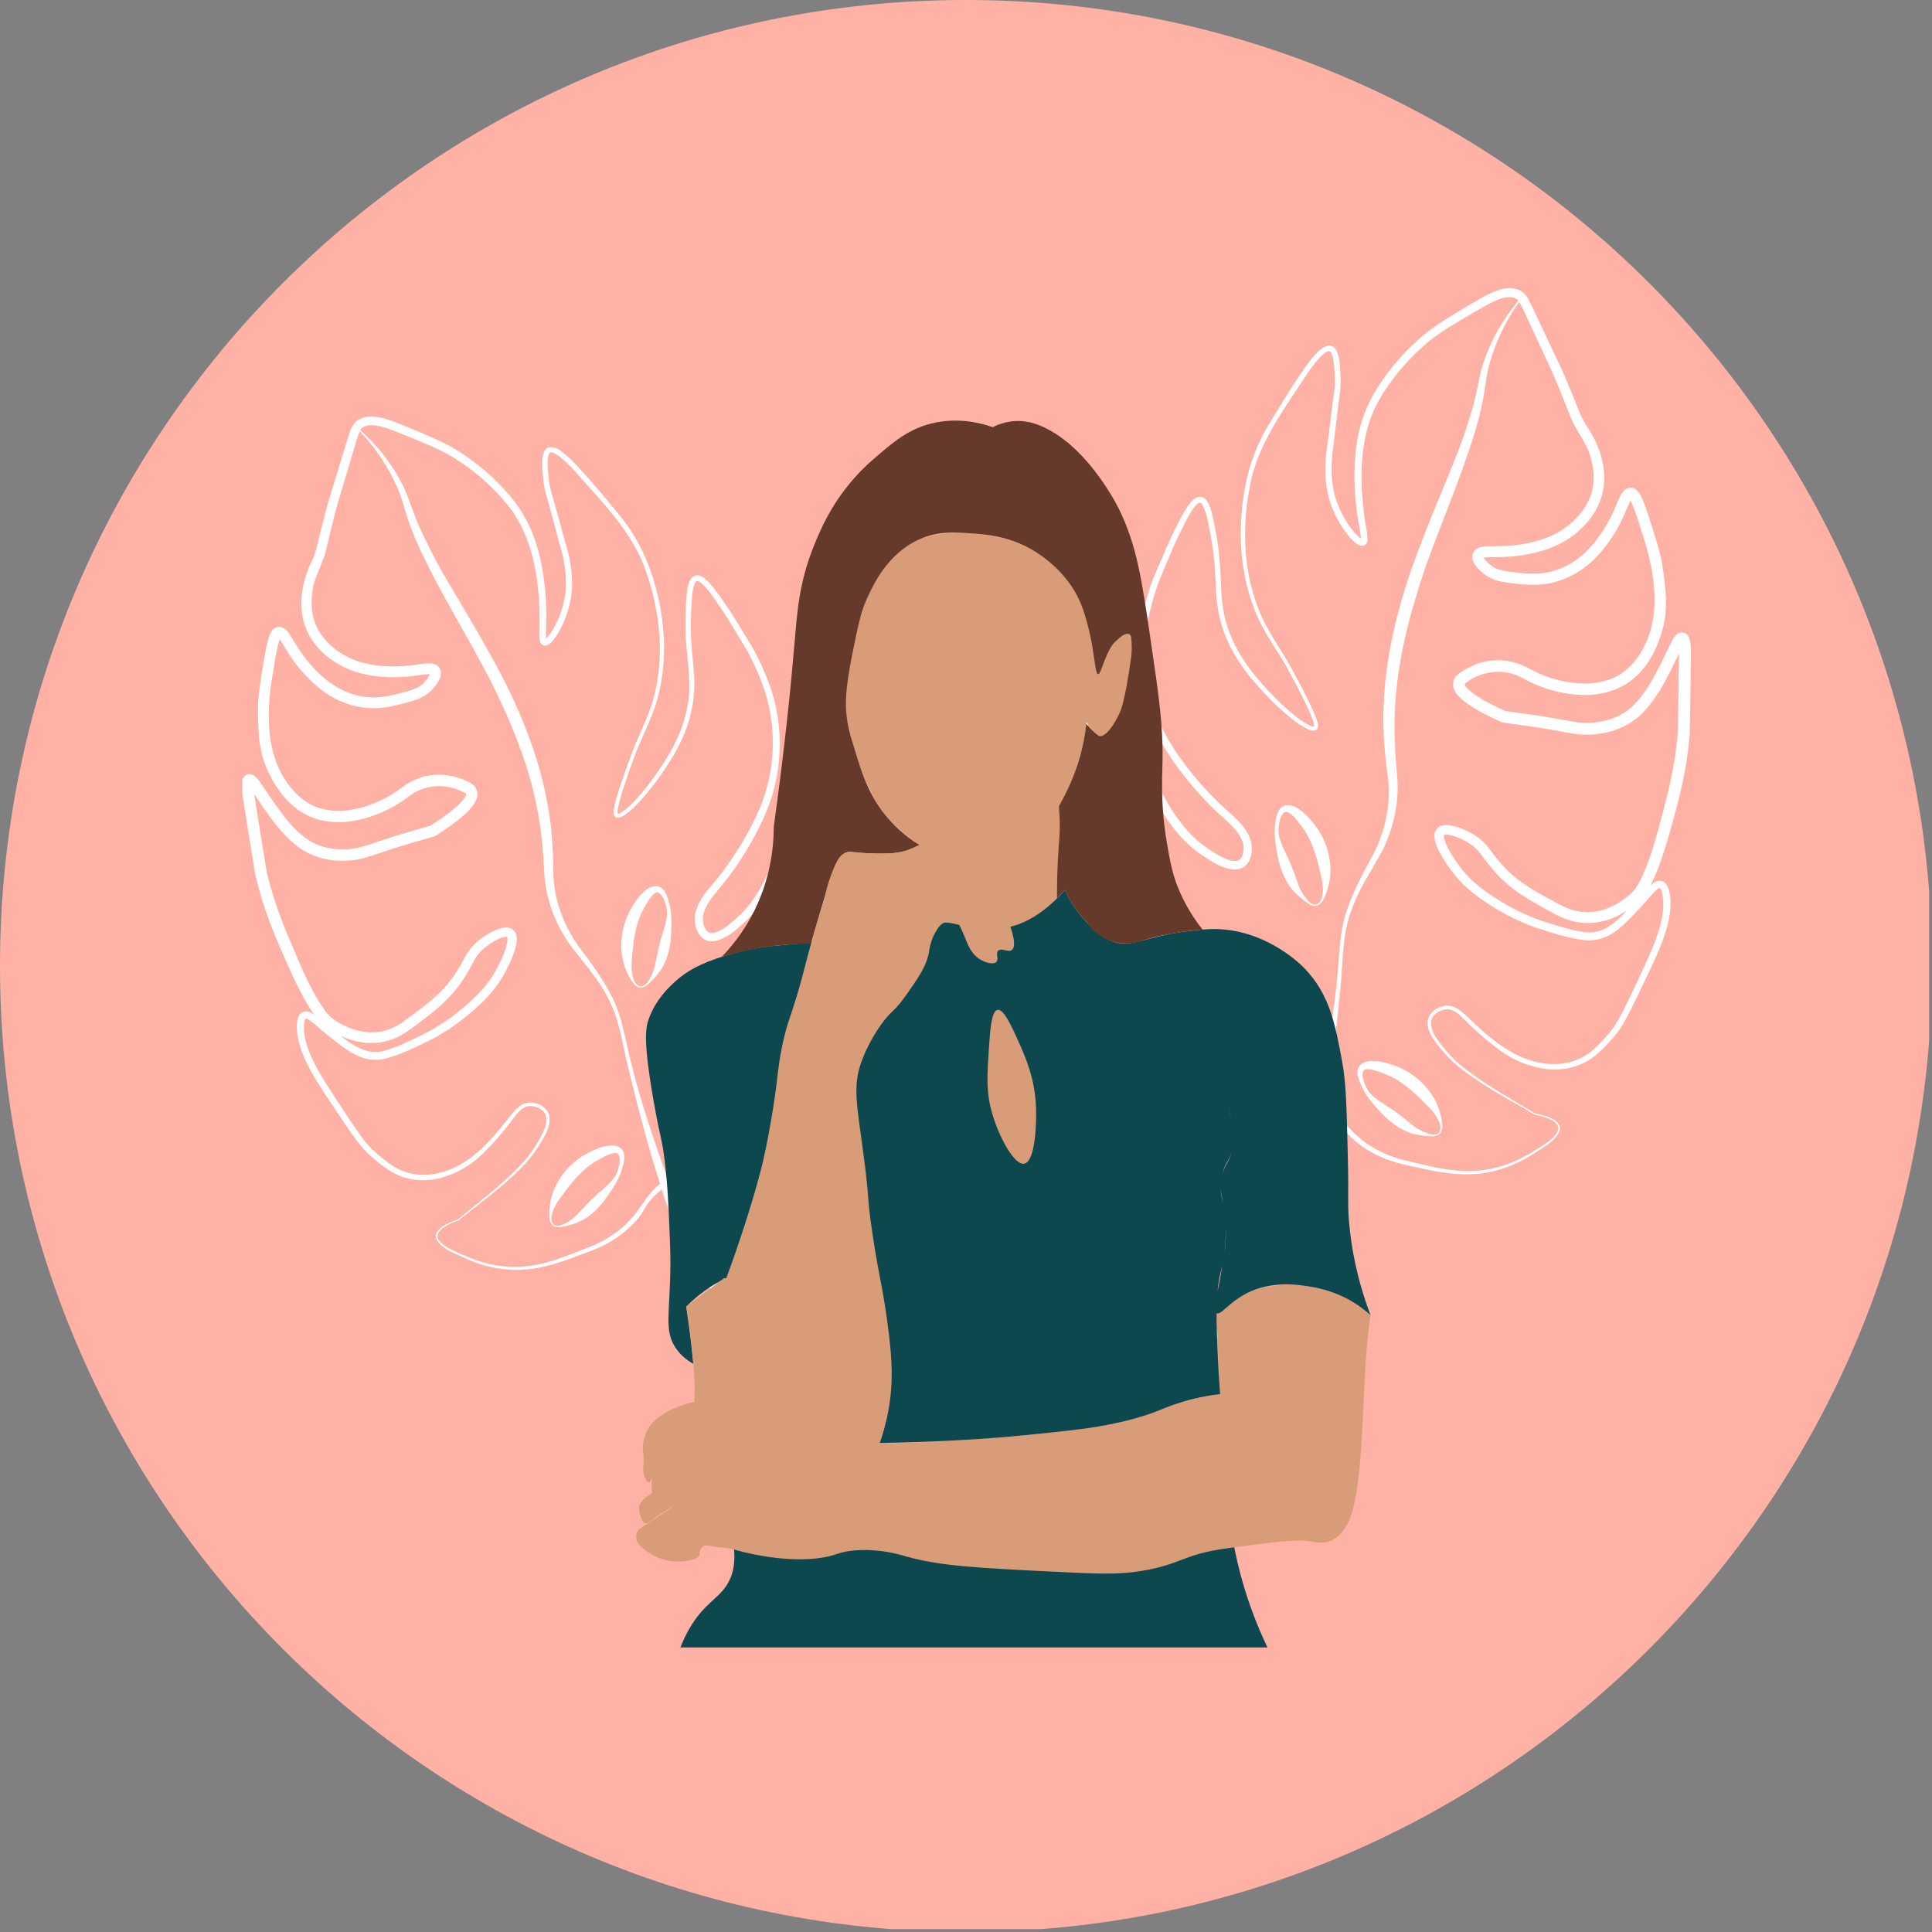 <svg xmlns="http://www.w3.org/2000/svg" xmlns:xlink="http://www.w3.org/1999/xlink" width="450" zoomAndPan="magnify" viewBox="0 0 337.5 337.5" height="450" preserveAspectRatio="xMidYMid meet" version="1.0"><rect x="0" y="0" width="337.5" height="337.5" fill="#808080" stroke="none"/><defs><clipPath id="23109ce019"><path d="M 0 0 L 337 0 L 337 337 L 0 337 Z M 0 0 " clip-rule="nonzero"/></clipPath><clipPath id="2ab892be87"><path d="M 42.332 72 L 153 72 L 153 249 L 42.332 249 Z M 42.332 72 " clip-rule="nonzero"/></clipPath><clipPath id="662dc673f6"><path d="M 188 50 L 295.457 50 L 295.457 241 L 188 241 Z M 188 50 " clip-rule="nonzero"/></clipPath><clipPath id="c4425a30b1"><path d="M 118 259 L 222 259 L 222 287.855 L 118 287.855 Z M 118 259 " clip-rule="nonzero"/></clipPath></defs><g clip-path="url(#23109ce019)"><path fill="#ffb1a5" d="M 168.75 0 C 75.551 0 0 75.551 0 168.75 C 0 261.949 75.551 337.5 168.75 337.5 C 261.949 337.5 337.5 261.949 337.5 168.75 C 337.5 75.551 261.949 0 168.75 0 " fill-opacity="1" fill-rule="nonzero"/></g><g clip-path="url(#2ab892be87)"><path fill="#ffffff" d="M 42.379 138.996 L 43.672 147.133 L 44.32 151.188 L 44.48 152.203 L 44.586 152.785 L 44.711 153.289 L 45.234 155.301 C 45.977 157.984 46.898 160.617 47.938 163.176 C 48.988 165.738 50.086 168.23 51.25 170.746 C 52.336 172.984 53.422 175.223 54.953 177.328 C 54.801 177.219 54.668 177.105 54.488 177.004 C 54.152 176.832 53.672 176.551 53.008 176.758 C 52.352 176.988 52.113 177.578 52.012 177.957 C 51.898 178.371 51.871 178.75 51.855 179.117 C 51.855 179.852 51.895 180.582 52.039 181.289 C 52.297 182.711 52.801 184.047 53.398 185.312 C 54.598 187.844 56.133 190.152 57.648 192.43 C 59.18 194.707 60.664 196.996 62.309 199.23 C 63.133 200.34 64.102 201.43 65.184 202.309 C 66.23 203.191 67.32 204.09 68.566 204.789 C 71.059 206.234 74.133 206.516 76.867 205.809 C 79.598 205.082 82.117 203.664 84.141 201.723 C 86.125 199.805 87.957 197.707 89.57 195.496 C 90.387 194.438 91.242 193.277 92.5 193.23 C 93.711 193.16 95.129 193.852 95.391 195.047 C 95.633 196.262 95.02 197.582 94.395 198.742 C 93.719 199.914 92.996 201.086 92.164 202.141 C 88.66 206.297 84.156 209.539 79.98 213.023 C 79.121 213.301 78.215 213.664 77.418 214.18 C 77.023 214.441 76.633 214.754 76.367 215.18 C 76.078 215.602 76.055 216.211 76.312 216.648 C 77.457 218.32 79.383 218.914 81.051 219.703 C 84.438 221.297 88.293 222.145 92.074 221.738 C 95.883 221.41 99.426 219.941 102.914 218.629 C 106.465 217.379 109.805 215.133 112.086 212.047 C 112.977 210.242 114.188 208.863 115.609 207.793 C 115.824 208.445 116.016 209.098 116.238 209.746 C 119.023 217.52 123.359 224.688 128.422 231.137 C 133.52 237.547 139.156 243.57 145.469 248.766 L 145.609 248.613 C 139.812 242.871 134.527 236.688 129.676 230.176 C 124.816 223.699 120.773 216.656 117.836 209.137 C 117.543 208.414 117.289 207.672 117.012 206.938 C 121.141 204.57 126.547 204.145 131.336 203.68 C 135.172 203.617 138.988 202.113 142.02 199.793 C 145.086 197.484 147.613 194.52 149.473 191.164 C 151.457 187.816 151.992 183.797 152.07 180.066 C 152.148 176.293 152.195 172.574 152.059 168.789 C 151.953 166.895 151.855 165.012 151.359 163.07 C 151.23 162.586 151.062 162.094 150.758 161.582 C 150.547 161.332 150.418 161.027 149.957 160.852 C 149.57 160.613 149.027 160.703 148.707 160.852 C 147.879 161.34 147.453 161.914 147.086 162.5 C 148.359 158.746 149.027 154.789 149.188 150.891 C 149.371 147.078 149.223 143.297 148.543 139.48 C 148.352 138.496 148.031 137.594 147.902 136.77 C 147.734 135.938 147.777 135.039 147.578 133.965 C 147.395 132.949 146.918 131.906 146.375 131.09 C 146.082 130.652 145.695 130.121 144.977 129.816 C 144.254 129.527 143.465 129.68 142.938 129.945 C 141.863 130.484 141.195 131.254 140.555 132.023 C 139.941 132.789 139.363 133.672 139 134.648 C 138.305 136.594 138.105 138.41 137.664 140.227 C 136.766 143.812 136.09 147.539 134.797 150.957 C 133.473 154.34 131.672 157.645 129.016 160.066 C 127.684 161.289 126.227 162.594 124.742 162.957 C 124.016 163.109 123.555 162.883 123.188 162.211 C 122.836 161.539 122.715 160.699 122.832 159.934 C 123.109 158.34 124.277 156.871 125.445 155.457 C 126.664 154.051 127.824 152.477 128.871 150.926 C 130.969 147.77 132.84 144.48 134.227 140.906 C 136.93 133.754 136.891 125.59 134.008 118.523 C 133.309 116.754 132.504 115.035 131.609 113.383 L 128.664 108.539 C 127.691 106.914 126.617 105.395 125.527 103.844 C 124.969 103.078 124.395 102.316 123.711 101.605 C 123.348 101.262 122.992 100.902 122.434 100.648 C 122.18 100.516 121.781 100.461 121.41 100.562 C 121.031 100.68 120.77 100.965 120.621 101.211 C 120.055 102.242 120.043 103.195 119.93 104.152 C 119.855 105.102 119.809 106.035 119.777 106.98 C 119.711 108.863 119.742 110.758 119.879 112.645 C 120.199 116.41 120.836 120.086 120.02 123.711 C 119.34 127.336 117.652 130.699 115.602 133.785 C 114.57 135.336 113.5 136.859 112.309 138.281 C 111.117 139.664 109.852 141.148 108.371 142.039 C 108.195 142.125 107.988 142.191 107.938 142.164 C 107.898 142.191 107.895 142.172 107.871 141.941 C 107.871 141.543 107.965 141.082 108.062 140.641 C 108.27 139.746 108.539 138.848 108.816 137.961 C 109.383 136.184 109.988 134.414 110.637 132.668 C 111.859 129.145 113.777 125.895 114.812 122.215 C 116.852 114.887 116.137 107.02 113.707 99.891 C 112.469 96.324 110.633 92.918 108.227 90 C 105.836 87.082 103.449 84.227 100.891 81.445 C 100.246 80.754 99.57 80.086 98.84 79.457 C 98.066 78.895 97.418 78.078 96.012 78.117 C 95.188 78.277 94.941 79.062 94.84 79.523 C 94.727 80.043 94.711 80.535 94.711 81.023 C 94.719 81.996 94.82 82.934 94.918 83.875 C 95.094 85.809 95.801 87.625 96.238 89.41 L 97.688 94.797 C 98.77 98.363 99.344 102.113 98.371 105.613 C 97.918 107.367 97.195 109.082 96.211 110.566 C 95.961 110.918 95.688 111.273 95.406 111.52 C 95.398 111.523 95.391 111.531 95.383 111.535 C 95.312 110.746 95.398 109.77 95.418 108.855 C 95.516 105.062 95.195 101.27 94.367 97.551 C 93.57 93.832 91.961 90.199 89.562 87.195 C 87.141 84.211 84.32 81.648 81.145 79.5 C 78 77.312 74.371 75.941 70.953 74.508 C 69.203 73.812 67.48 73 65.395 72.77 C 64.371 72.68 63.105 72.844 62.184 73.652 C 61.168 74.645 61.105 75.645 60.766 76.52 L 57.473 87.262 C 56.922 89.117 56.492 90.898 56.023 92.734 L 55.355 95.461 C 55.152 96.344 54.848 97.125 54.488 98 C 52.852 101.297 51.898 105.676 53.355 109.523 C 54.051 111.438 55.316 113.137 56.855 114.418 C 58.348 115.68 60.137 116.727 62.023 117.328 C 65.805 118.539 69.836 118.492 73.555 117.895 C 74 117.836 74.465 117.781 74.84 117.777 C 74.977 117.766 75.023 117.781 75.094 117.793 C 75.059 117.906 75.004 118.039 74.914 118.164 C 74.723 118.484 74.453 118.82 74.168 119.137 C 73.18 120.332 71.445 120.672 69.617 121.168 C 67.848 121.633 66.105 121.941 64.375 121.801 C 62.652 121.676 60.941 121.156 59.395 120.34 C 56.328 118.68 53.758 115.902 51.863 112.871 C 51.355 112.086 50.98 111.309 50.293 110.402 C 50.109 110.184 49.883 109.914 49.449 109.68 C 49 109.434 48.211 109.43 47.723 109.918 C 47.066 110.676 47.078 111.094 46.879 111.609 C 46.344 113.531 46.09 115.387 45.781 117.242 C 45.488 119.09 45.18 120.969 45.082 122.914 C 45.02 124.891 45.082 126.707 45.234 128.664 C 45.41 130.594 45.84 132.574 46.656 134.387 C 47.473 136.168 48.445 137.875 49.777 139.391 C 51.094 140.895 52.781 142.148 54.707 142.867 C 56.633 143.574 58.703 143.746 60.68 143.551 C 64.598 143.113 68.379 141.441 71.391 139.145 C 74.176 136.961 77.926 136.793 80.988 138.398 C 81.348 138.582 81.484 138.742 81.418 138.719 C 81.453 138.707 81.402 138.992 81.199 139.297 C 80.82 139.906 80.176 140.543 79.512 141.121 C 78.191 142.254 76.703 143.277 75.188 144.238 C 72.598 145.012 69.988 145.695 67.43 146.555 C 64.766 147.395 62.34 148.492 59.801 148.359 C 57.211 148.391 54.789 147.613 52.828 145.965 C 50.844 144.359 49.242 142.184 47.695 139.965 L 45.359 136.535 C 45.121 136.23 44.945 135.941 44.473 135.555 C 44.328 135.457 44.191 135.328 43.812 135.246 C 43.453 135.137 42.844 135.371 42.637 135.668 C 42.23 136.238 42.309 136.457 42.25 136.715 C 42.188 137.625 42.301 138.281 42.379 138.996 Z M 65.258 74.285 C 66.918 74.441 68.668 75.195 70.379 75.875 C 73.871 77.309 77.316 78.582 80.363 80.664 C 83.41 82.676 86.211 85.195 88.516 88.008 C 93.207 93.715 94.297 101.508 94.254 108.816 C 94.254 109.762 94.148 110.641 94.254 111.715 C 94.328 111.93 94.254 112.461 95.008 112.758 C 95.723 112.828 95.855 112.52 96.129 112.371 C 96.555 111.992 96.84 111.59 97.133 111.184 C 98.207 109.539 98.941 107.746 99.422 105.879 C 100.449 102.094 99.797 98.105 98.695 94.574 L 97.199 89.125 C 96.73 87.281 96.055 85.574 95.883 83.758 C 95.777 82.836 95.676 81.91 95.664 81.012 C 95.625 80.188 95.805 79.027 96.184 79.035 C 96.703 78.973 97.586 79.605 98.234 80.16 C 98.926 80.746 99.586 81.398 100.223 82.07 C 105.082 87.664 110.664 93 112.957 100.156 C 115.371 107.121 116.113 114.867 114.152 122.027 C 113.184 125.586 111.27 128.883 110.055 132.445 C 109.398 134.207 108.77 135.969 108.191 137.758 C 107.906 138.656 107.629 139.555 107.41 140.484 C 107.305 140.949 107.199 141.414 107.191 141.949 C 107.164 142.152 107.277 142.75 107.77 142.824 C 108.18 142.902 108.43 142.754 108.68 142.652 C 110.418 141.609 111.609 140.156 112.863 138.742 C 114.09 137.301 115.188 135.758 116.238 134.203 C 118.344 131.086 120.113 127.629 120.848 123.867 C 121.223 122 121.367 120.082 121.27 118.176 C 121.164 116.277 120.91 114.43 120.793 112.574 C 120.668 110.723 120.656 108.867 120.73 107.012 C 120.859 105.219 120.789 103.125 121.453 101.742 C 121.66 101.453 121.734 101.453 122.051 101.566 C 122.352 101.703 122.688 102 122.992 102.309 C 123.602 102.945 124.16 103.688 124.695 104.438 C 125.75 105.953 126.824 107.508 127.766 109.102 L 130.633 113.871 C 131.512 115.516 132.289 117.203 132.949 118.918 C 135.695 125.766 135.66 133.586 133.031 140.438 C 131.688 143.84 129.82 147.094 127.754 150.152 C 126.699 151.703 125.629 153.141 124.383 154.555 C 123.203 156.004 121.855 157.543 121.438 159.691 C 121.273 160.773 121.414 161.875 121.922 162.871 C 122.184 163.371 122.594 163.879 123.195 164.18 C 123.801 164.477 124.473 164.484 125.023 164.371 C 127.215 163.805 128.602 162.387 130.023 161.145 C 132.938 158.5 134.836 155.047 136.25 151.5 C 137.629 147.91 138.305 144.234 139.25 140.562 C 139.695 138.75 139.953 136.82 140.539 135.234 C 141.129 133.77 142.414 132.137 143.656 131.465 C 144.281 131.223 144.434 131.293 144.945 132.012 C 145.422 132.758 145.73 133.457 145.887 134.285 C 146.043 135.055 146.004 136.047 146.188 137.055 C 146.359 138.086 146.672 138.953 146.824 139.816 C 147.438 143.375 147.574 147.125 147.367 150.785 C 146.988 158.094 145 165.504 140.426 171.16 C 139.289 172.535 137.875 173.785 136.625 175.277 C 135.359 176.754 134.32 178.398 133.379 180.055 C 132.453 181.719 131.598 183.426 130.922 185.246 C 130.598 186.168 130.285 187.094 130.156 188.133 C 130.098 188.656 130.082 189.207 130.176 189.793 C 130.305 190.383 130.625 191.062 131.227 191.48 C 132.469 192.211 133.574 192 134.625 191.773 C 135.738 191.48 136.668 190.668 137.258 189.852 C 138.453 188.184 139.172 186.48 140.059 184.828 L 142.652 179.867 L 143.332 178.609 C 143.598 178.039 143.68 177.66 143.852 177.184 C 144.145 176.266 144.395 175.332 144.586 174.387 C 144.977 172.492 145.117 170.645 145.641 168.941 C 146.141 167.242 146.977 165.555 147.836 163.965 C 148.254 163.219 148.836 162.367 149.297 162.121 C 149.434 162.078 149.332 162.074 149.586 162.328 C 149.758 162.621 149.914 163.016 150.027 163.434 C 150.473 165.125 150.602 167.004 150.711 168.844 C 150.867 172.539 150.844 176.312 150.785 180.023 C 150.719 183.738 150.254 187.398 148.406 190.574 C 146.656 193.781 144.238 196.656 141.336 198.863 C 138.426 201.094 134.969 202.5 131.277 202.59 C 127.488 202.754 123.777 203.543 120.113 204.438 C 118.902 204.742 117.746 205.285 116.648 205.93 C 115.641 203.199 114.68 200.438 113.773 197.652 C 112.48 193.781 111.273 189.898 110.324 185.941 C 109.258 182.039 108.824 177.879 106.914 174.141 C 105.969 172.301 104.879 170.559 103.703 168.867 C 102.523 167.176 101.211 165.605 100.148 163.922 C 98.074 160.547 96.777 156.641 96.672 152.703 C 96.629 148.688 96.434 144.457 95.633 140.41 C 94.164 132.223 91.047 124.504 87.211 117.215 C 85.258 113.59 83.242 110.043 81.16 106.539 C 79.082 103.02 76.941 99.57 75.137 95.957 C 74.242 94.145 73.328 92.336 72.598 90.477 C 71.859 88.625 71.293 86.617 70.352 84.742 C 68.523 81.066 65.93 77.848 62.934 75.137 C 63.012 75 63.098 74.887 63.191 74.816 C 63.699 74.359 64.441 74.23 65.258 74.285 Z M 144.203 168.762 C 143.68 170.562 143.5 172.391 143.137 174.09 C 142.949 174.98 142.715 175.855 142.434 176.719 C 142.285 177.117 142.125 177.648 141.988 177.93 L 141.32 179.141 L 138.688 184.117 C 137.805 185.754 137.016 187.516 136.008 188.887 C 135.496 189.566 134.918 190.039 134.203 190.223 C 133.477 190.418 132.531 190.426 132.148 190.137 C 131.801 189.93 131.66 189.18 131.789 188.344 C 131.895 187.52 132.18 186.66 132.484 185.82 C 133.117 184.133 133.953 182.484 134.859 180.883 C 135.777 179.293 136.758 177.762 137.945 176.398 C 139.098 175.027 140.52 173.793 141.781 172.293 C 142.691 171.18 143.477 169.984 144.203 168.762 Z M 46.02 141.105 C 47.605 143.359 49.27 145.668 51.555 147.523 C 53.797 149.438 56.906 150.422 59.789 150.352 C 61.207 150.398 62.777 150.156 64.117 149.734 C 65.48 149.324 66.758 148.867 68.055 148.441 C 70.629 147.574 73.262 146.887 75.863 146.102 L 76.031 146.047 L 76.141 145.98 C 77.746 144.961 79.324 143.887 80.812 142.605 C 81.547 141.949 82.277 141.281 82.895 140.305 C 83.172 139.832 83.543 139.18 83.34 138.23 C 83.109 137.25 82.324 136.855 81.887 136.621 C 80.109 135.727 77.98 135.191 75.941 135.363 C 73.891 135.453 71.816 136.363 70.273 137.508 C 67.34 139.746 64.008 141.16 60.477 141.59 C 58.734 141.762 56.98 141.609 55.387 141.027 C 53.793 140.434 52.383 139.398 51.234 138.09 C 46.34 132.676 46.422 124.684 47.676 117.527 C 47.977 115.684 48.242 113.824 48.711 112.141 C 48.746 111.996 48.805 111.836 48.859 111.691 C 49.297 112.273 49.75 113.117 50.234 113.871 C 51.238 115.5 52.461 117.09 53.836 118.438 C 55.176 119.812 56.734 121.094 58.508 122.012 C 60.277 122.938 62.219 123.531 64.234 123.676 C 66.254 123.84 68.25 123.473 70.094 122.984 C 71.027 122.723 71.883 122.527 72.883 122.164 C 73.859 121.805 74.84 121.207 75.57 120.375 C 75.906 120 76.234 119.598 76.523 119.117 C 76.762 118.629 77.223 118.086 76.918 116.984 C 76.73 116.441 76.145 116.043 75.781 115.988 C 75.375 115.867 75.094 115.887 74.812 115.883 C 74.254 115.895 73.785 115.965 73.309 116.02 C 69.656 116.617 65.996 116.609 62.602 115.543 C 59.324 114.441 56.246 112.062 55.059 108.867 C 54.441 107.266 54.312 105.531 54.527 103.758 C 54.656 101.973 55.359 100.445 56.102 98.641 C 56.445 97.781 56.809 96.809 57.02 95.863 L 57.668 93.125 C 58.113 91.332 58.555 89.469 59.055 87.73 L 62.27 76.969 C 62.449 76.398 62.629 75.797 62.84 75.348 C 65.609 78.227 67.84 81.582 69.414 85.18 C 70.223 87 70.672 88.965 71.34 90.941 C 72.008 92.914 72.824 94.805 73.695 96.668 C 77.266 104.109 81.566 111.023 85.34 118.207 C 88.965 125.387 92.18 132.906 93.738 140.777 C 94.555 144.738 94.895 148.676 95.102 152.805 C 95.383 157.02 96.898 161.082 99.219 164.555 C 101.676 167.922 104.469 170.828 106.281 174.473 C 108.18 178.031 108.703 182.145 109.637 186.113 C 111.34 193.074 113.109 199.992 115.316 206.832 C 115.207 206.922 115.074 206.973 114.969 207.066 C 113.453 208.348 112.469 210.039 111.387 211.504 C 109.234 214.496 106.137 216.66 102.664 217.953 C 99.191 219.32 95.73 220.812 92.031 221.191 C 88.34 221.629 84.613 220.887 81.207 219.352 C 79.547 218.617 77.605 217.984 76.586 216.512 C 76.086 215.707 76.832 214.852 77.566 214.383 C 78.336 213.871 79.18 213.516 80.09 213.199 C 84.355 209.75 88.883 206.602 92.523 202.414 C 93.395 201.332 94.137 200.18 94.84 198.984 C 95.492 197.789 96.207 196.457 95.949 194.918 C 95.582 193.332 93.922 192.555 92.477 192.605 C 90.836 192.684 89.859 194.066 89.039 195.078 C 85.73 199.32 81.965 203.699 76.656 204.918 C 74.098 205.535 71.324 205.262 69.059 203.934 C 67.914 203.277 66.887 202.422 65.848 201.535 C 64.812 200.676 63.957 199.699 63.16 198.602 C 61.574 196.414 60.094 194.102 58.586 191.82 C 57.098 189.531 55.602 187.246 54.477 184.82 C 53.914 183.609 53.457 182.352 53.238 181.078 C 53.109 180.438 53.09 179.797 53.094 179.164 C 53.074 178.559 53.328 177.855 53.418 177.938 C 53.457 177.836 54.18 178.238 54.633 178.637 L 56.184 179.957 C 57.238 180.867 58.324 181.703 59.43 182.543 C 60.539 183.371 61.727 184.191 63.133 184.695 C 64.527 185.215 66.156 185.266 67.562 184.883 C 70.371 184.07 72.738 182.867 75.273 181.633 C 77.742 180.336 80.074 178.762 82.188 176.934 C 84.297 175.18 86.359 173.121 87.789 170.648 C 88.508 169.422 89.125 168.172 89.637 166.832 C 89.887 166.156 90.113 165.473 90.227 164.688 C 90.285 164.297 90.301 163.859 90.195 163.355 C 90.105 162.824 89.5 162.156 88.902 162.078 C 87.797 161.914 87.109 162.273 86.41 162.551 C 85.73 162.863 85.098 163.227 84.5 163.641 C 83.312 164.43 82.16 165.539 81.43 166.828 C 80.117 169.332 78.777 171.473 76.859 173.348 C 75.008 175.176 72.73 176.805 70.582 178.379 C 68.457 179.957 66.035 180.633 63.504 180.227 C 62.262 180.039 61.043 179.633 59.91 179.051 C 59.34 178.758 58.793 178.434 58.27 178.062 C 57.777 177.727 57.383 177.324 56.98 176.832 C 53.926 172.676 51.98 167.359 49.859 162.41 C 48.836 159.902 47.941 157.363 47.223 154.762 L 46.711 152.805 L 46.59 152.316 L 46.516 151.883 L 46.355 150.871 L 45.691 146.812 L 44.402 138.738 Z M 59.492 180.938 C 60.672 181.484 61.922 181.895 63.23 182.082 C 64.703 182.277 66.215 182.23 67.676 181.832 C 69.148 181.441 70.461 180.672 71.609 179.863 C 73.863 178.188 76.059 176.609 78.098 174.578 C 80.113 172.609 81.684 170.035 82.879 167.68 C 83.5 166.578 84.359 165.734 85.438 164.992 C 86.418 164.293 87.844 163.57 88.547 163.656 C 88.633 163.703 88.547 163.613 88.625 163.754 C 88.652 163.922 88.672 164.176 88.625 164.461 C 88.547 165.031 88.359 165.656 88.133 166.266 C 87.68 167.48 87.09 168.707 86.434 169.844 C 85.125 172.137 83.273 174.031 81.199 175.789 C 79.18 177.559 76.957 179.082 74.59 180.352 C 72.227 181.535 69.672 182.824 67.219 183.539 C 64.734 184.301 62.316 183.121 60.195 181.48 C 59.957 181.309 59.73 181.113 59.492 180.938 Z M 59.492 180.938 " fill-opacity="1" fill-rule="nonzero"/></g><path fill="#ffffff" d="M 96.617 214.121 C 97.422 214.645 98.34 214.27 99.133 214.102 C 99.922 213.883 100.793 213.668 101.574 213.23 C 103.152 212.426 104.371 211.234 105.41 209.938 C 106.418 208.602 107.352 207.211 108.125 205.664 C 108.48 204.848 108.711 204.082 108.922 203.238 C 109.008 202.812 109.086 202.375 109.062 201.887 C 109.035 201.418 108.816 200.789 108.266 200.449 C 107.164 199.871 106.184 200.137 105.332 200.332 C 104.465 200.566 103.676 200.922 102.91 201.305 C 101.332 202.102 99.902 203.203 98.781 204.551 C 97.664 205.906 96.789 207.41 96.344 209.121 C 96.125 209.961 95.996 210.828 95.957 211.688 C 95.961 212.512 95.887 213.496 96.617 214.121 Z M 96.508 211.781 C 96.742 211.02 97.164 210.324 97.586 209.664 C 98.52 208.406 99.414 207.109 100.441 205.988 C 101.461 204.855 102.566 203.805 103.859 203 C 104.527 202.59 105.211 202.207 105.883 201.895 C 106.543 201.586 107.293 201.316 107.727 201.445 C 108.129 201.512 108.363 202.359 108.23 203.117 C 108.133 203.875 107.883 204.699 107.531 205.355 C 106.711 206.684 105.336 207.684 104.156 208.77 C 102.961 209.863 101.887 211.035 100.82 212.18 C 100.285 212.738 99.652 213.199 98.934 213.609 C 98.262 213.988 97.395 214.375 96.742 213.957 C 96.168 213.438 96.285 212.496 96.508 211.781 Z M 96.508 211.781 " fill-opacity="1" fill-rule="nonzero"/><path fill="#ffffff" d="M 110.008 170.809 C 110.449 171.508 110.906 172.387 111.852 172.531 C 112.812 172.559 113.395 171.75 113.984 171.195 C 114.539 170.594 115.172 169.957 115.605 169.172 C 116.52 167.66 116.938 166.004 117.141 164.355 C 117.293 162.688 117.359 161.016 117.203 159.289 C 117.078 158.41 116.875 157.641 116.605 156.805 C 116.461 156.398 116.289 155.988 116.016 155.582 C 115.75 155.195 115.23 154.777 114.586 154.781 C 113.344 154.863 112.648 155.609 112.027 156.219 C 111.41 156.875 110.926 157.594 110.48 158.324 C 109.555 159.824 108.914 161.516 108.668 163.25 C 108.434 164.992 108.477 166.734 108.996 168.422 C 109.246 169.254 109.594 170.055 110.008 170.809 Z M 110.336 168.234 C 110.465 166.668 110.547 165.102 110.832 163.602 C 111.102 162.105 111.492 160.629 112.168 159.27 C 112.523 158.566 112.902 157.887 113.312 157.262 C 113.715 156.656 114.207 156.031 114.648 155.91 C 115.023 155.762 115.672 156.355 115.953 157.074 C 116.273 157.77 116.488 158.602 116.535 159.348 C 116.535 160.902 115.895 162.473 115.457 164.023 C 115.012 165.582 114.715 167.145 114.41 168.676 C 114.246 169.43 113.949 170.156 113.555 170.887 C 113.184 171.562 112.648 172.344 111.875 172.332 C 111.113 172.191 110.723 171.332 110.531 170.602 C 110.328 169.828 110.324 169.016 110.336 168.234 Z M 110.336 168.234 " fill-opacity="1" fill-rule="nonzero"/><g clip-path="url(#662dc673f6)"><path fill="#ffffff" d="M 188.777 160.312 C 189.191 164.168 189.781 167.922 190.414 171.727 C 191.039 175.488 192.168 179.477 194.664 182.578 C 197.035 185.695 200.027 188.332 203.465 190.211 C 206.867 192.113 210.953 193.078 214.84 192.578 C 219.754 192.355 225.285 191.992 229.809 193.785 C 229.633 194.559 229.492 195.355 229.297 196.129 C 227.426 204.164 224.371 211.879 220.398 219.145 C 216.441 226.441 212.008 233.469 206.98 240.121 L 207.141 240.258 C 212.773 234.086 217.59 227.16 221.812 219.93 C 225.992 212.664 229.328 204.785 231.012 196.512 C 231.141 195.824 231.238 195.133 231.363 194.441 C 232.953 195.316 234.379 196.535 235.547 198.23 C 238.309 201.02 242.012 202.793 245.793 203.551 C 249.516 204.363 253.316 205.328 257.211 205.109 C 261.102 204.957 264.871 203.543 268.07 201.438 C 269.645 200.391 271.508 199.508 272.414 197.648 C 272.609 197.168 272.496 196.555 272.148 196.172 C 271.816 195.777 271.375 195.523 270.938 195.312 C 270.059 194.91 269.094 194.676 268.18 194.52 C 263.441 191.605 258.418 188.984 254.258 185.293 C 253.266 184.344 252.359 183.266 251.516 182.176 C 250.703 181.094 249.898 179.852 249.961 178.582 C 250.047 177.336 251.387 176.43 252.617 176.324 C 253.902 176.191 254.934 177.242 255.914 178.188 C 257.871 180.191 260.031 182.043 262.32 183.695 C 264.652 185.363 267.406 186.426 270.277 186.762 C 273.148 187.078 276.215 186.344 278.527 184.523 C 279.688 183.633 280.652 182.562 281.586 181.516 C 282.551 180.473 283.379 179.223 284.043 177.984 C 285.383 175.484 286.547 172.949 287.766 170.422 C 288.965 167.895 290.176 165.344 291.02 162.602 C 291.441 161.23 291.754 159.805 291.809 158.332 C 291.855 157.594 291.785 156.848 291.676 156.105 C 291.609 155.738 291.527 155.355 291.355 154.953 C 291.188 154.582 290.867 154.023 290.168 153.887 C 289.469 153.777 289.02 154.129 288.703 154.352 C 288.539 154.477 288.422 154.613 288.285 154.742 C 289.523 152.387 290.293 149.973 291.059 147.551 C 291.875 144.836 292.621 142.152 293.305 139.406 C 293.984 136.66 294.531 133.863 294.891 131.043 L 295.121 128.934 L 295.176 128.398 L 295.191 127.797 L 295.207 126.75 L 295.273 122.555 L 295.391 114.129 C 295.363 113.391 295.387 112.711 295.191 111.801 C 295.098 111.551 295.141 111.312 294.645 110.801 C 294.395 110.527 293.742 110.383 293.398 110.543 C 293.023 110.68 292.902 110.832 292.77 110.953 C 292.352 111.41 292.211 111.734 292.023 112.074 L 290.164 115.863 C 288.926 118.336 287.625 120.766 285.855 122.684 C 284.113 124.641 281.773 125.773 279.148 126.125 C 276.598 126.633 273.988 125.875 271.164 125.418 C 268.453 124.926 265.711 124.613 262.98 124.211 C 261.301 123.457 259.648 122.645 258.148 121.688 C 257.395 121.203 256.648 120.652 256.176 120.094 C 255.922 119.82 255.832 119.531 255.863 119.539 C 255.801 119.57 255.918 119.387 256.254 119.152 C 259.121 117.078 262.934 116.703 266.07 118.504 C 269.453 120.383 273.523 121.52 277.551 121.391 C 279.582 121.301 281.652 120.824 283.496 119.828 C 285.336 118.82 286.863 117.301 287.969 115.586 C 289.098 113.863 289.836 111.996 290.398 110.07 C 290.961 108.113 291.102 106.051 290.996 104.07 C 290.863 102.074 290.664 100.223 290.312 98.23 C 289.93 96.277 289.344 94.422 288.773 92.59 C 288.191 90.766 287.66 88.922 286.84 87.055 C 286.559 86.566 286.512 86.141 285.742 85.469 C 285.172 85.047 284.375 85.164 283.957 85.48 C 283.551 85.781 283.363 86.082 283.211 86.336 C 282.645 87.352 282.383 88.191 281.984 89.062 C 280.508 92.406 278.316 95.59 275.453 97.723 C 274.012 98.77 272.355 99.551 270.625 99.922 C 268.902 100.32 267.094 100.266 265.23 100.055 C 263.309 99.82 261.504 99.727 260.332 98.664 C 259.996 98.383 259.676 98.086 259.434 97.789 C 259.32 97.672 259.242 97.531 259.191 97.43 C 259.258 97.41 259.348 97.391 259.457 97.383 C 259.832 97.332 260.312 97.324 260.777 97.316 C 264.625 97.379 268.715 96.836 272.355 95.062 C 274.184 94.176 275.84 92.852 277.164 91.359 C 278.523 89.836 279.562 87.938 279.988 85.895 C 280.895 81.793 279.293 77.5 277.156 74.406 C 276.664 73.578 276.238 72.824 275.906 71.961 L 274.832 69.301 C 274.086 67.516 273.391 65.777 272.562 63.98 L 267.66 53.598 C 267.188 52.762 266.977 51.754 265.809 50.902 C 264.75 50.219 263.453 50.234 262.43 50.48 C 260.355 51.02 258.73 52.09 257.059 53.055 C 253.812 55 250.348 56.918 247.48 59.594 C 244.582 62.223 242.098 65.238 240.086 68.613 C 238.098 71.996 237.004 75.906 236.738 79.785 C 236.445 83.672 236.68 87.551 237.328 91.379 C 237.48 92.301 237.715 93.277 237.754 94.086 C 237.746 94.082 237.738 94.078 237.734 94.07 C 237.41 93.871 237.082 93.543 236.777 93.223 C 235.566 91.875 234.582 90.234 233.875 88.535 C 232.367 85.133 232.402 81.258 232.98 77.492 L 233.656 71.828 C 233.84 69.961 234.289 68.02 234.184 66.035 C 234.141 65.07 234.113 64.102 233.98 63.121 C 233.91 62.625 233.82 62.129 233.633 61.621 C 233.461 61.172 233.094 60.414 232.234 60.371 C 230.812 60.539 230.27 61.465 229.574 62.141 C 228.926 62.887 228.344 63.664 227.789 64.453 C 225.613 67.645 223.613 70.883 221.617 74.184 C 219.609 77.488 218.254 81.207 217.516 84.992 C 216.102 92.562 216.531 100.621 219.664 107.738 C 221.254 111.312 223.672 114.312 225.418 117.699 C 226.332 119.379 227.203 121.074 228.031 122.789 C 228.445 123.648 228.848 124.516 229.184 125.391 C 229.352 125.824 229.512 126.277 229.57 126.68 C 229.582 126.918 229.578 126.938 229.535 126.918 C 229.488 126.953 229.27 126.914 229.082 126.852 C 227.449 126.164 225.957 124.852 224.547 123.621 C 223.133 122.359 221.828 120.977 220.562 119.555 C 218.031 116.738 215.832 113.578 214.613 110.012 C 213.262 106.465 213.363 102.656 213.137 98.797 C 213.004 96.871 212.754 94.953 212.414 93.055 C 212.242 92.102 212.062 91.164 211.844 90.215 C 211.594 89.266 211.438 88.301 210.719 87.344 C 210.523 87.113 210.223 86.867 209.82 86.801 C 209.426 86.754 209.039 86.867 208.801 87.035 C 208.27 87.371 207.961 87.789 207.648 88.191 C 207.059 89.012 206.59 89.863 206.137 90.723 C 205.262 92.449 204.398 94.145 203.652 95.926 L 201.371 101.254 C 200.715 103.055 200.145 104.91 199.699 106.801 C 197.812 114.375 198.973 122.645 202.75 129.48 C 204.676 132.891 207.055 135.945 209.637 138.832 C 210.918 140.254 212.324 141.672 213.77 142.918 C 215.156 144.176 216.547 145.5 217.062 147.062 C 217.293 147.82 217.297 148.691 217.035 149.422 C 216.766 150.152 216.332 150.449 215.57 150.398 C 214.02 150.25 212.352 149.141 210.832 148.102 C 207.789 146.035 205.48 142.961 203.645 139.734 C 201.832 136.461 200.609 132.793 199.176 129.297 C 198.465 127.523 197.992 125.711 197.008 123.848 C 196.496 122.914 195.785 122.109 195.051 121.422 C 194.289 120.734 193.5 120.059 192.332 119.664 C 191.762 119.48 190.945 119.438 190.25 119.84 C 189.57 120.25 189.258 120.844 189.023 121.324 C 188.598 122.238 188.262 123.355 188.234 124.418 C 188.176 125.527 188.359 126.43 188.309 127.301 C 188.297 128.145 188.102 129.113 188.051 130.133 C 187.926 134.098 188.332 137.945 189.074 141.777 C 189.805 145.695 191.055 149.605 192.895 153.211 C 192.438 152.676 191.922 152.156 191.016 151.785 C 190.668 151.676 190.105 151.66 189.75 151.965 C 189.312 152.215 189.227 152.539 189.051 152.824 C 188.816 153.383 188.727 153.906 188.664 154.414 C 188.43 156.457 188.602 158.383 188.777 160.312 Z M 266.199 54.289 L 271.023 64.703 C 271.785 66.391 272.496 68.207 273.215 69.965 L 274.273 72.629 C 274.621 73.562 275.133 74.488 275.613 75.309 C 276.625 77.023 277.559 78.465 277.949 80.254 C 278.43 82.016 278.551 83.789 278.164 85.5 C 277.418 88.906 274.66 91.766 271.504 93.359 C 268.223 94.934 264.527 95.477 260.742 95.406 C 260.246 95.418 259.762 95.414 259.199 95.488 C 258.91 95.531 258.625 95.551 258.23 95.734 C 257.871 95.852 257.336 96.332 257.227 96.91 C 257.086 98.07 257.629 98.555 257.938 99.016 C 258.301 99.453 258.691 99.809 259.09 100.145 C 259.945 100.875 261.031 101.34 262.066 101.559 C 263.129 101.773 264.031 101.855 265.008 101.984 C 266.941 102.203 269.02 102.281 271.035 101.824 C 273.051 101.379 274.93 100.496 276.586 99.301 C 278.242 98.113 279.629 96.586 280.789 94.996 C 281.977 93.434 282.988 91.652 283.762 89.852 C 284.141 89.023 284.48 88.102 284.84 87.445 C 284.914 87.586 284.996 87.738 285.051 87.879 C 285.77 89.52 286.316 91.367 286.891 93.184 C 289.207 100.238 290.457 108.301 286.305 114.504 C 285.332 115.992 284.055 117.246 282.531 118.078 C 281.004 118.906 279.258 119.312 277.465 119.395 C 273.832 119.477 270.254 118.539 266.957 116.699 C 265.227 115.77 262.992 115.148 260.91 115.359 C 258.824 115.484 256.746 116.336 255.078 117.504 C 254.672 117.809 253.934 118.316 253.848 119.348 C 253.777 120.328 254.25 120.934 254.594 121.375 C 255.363 122.277 256.199 122.844 257.043 123.402 C 258.734 124.48 260.488 125.332 262.262 126.133 L 262.387 126.188 L 262.559 126.219 C 265.305 126.637 268.07 126.938 270.801 127.441 C 272.176 127.684 273.535 127.961 274.969 128.172 C 276.391 128.398 278.016 128.414 279.449 128.164 C 282.375 127.812 285.375 126.359 287.359 124.098 C 289.398 121.887 290.746 119.312 292.016 116.793 L 293.309 114.164 L 293.184 122.523 L 293.117 126.723 L 293.094 127.766 L 293.078 128.211 L 293.027 128.727 L 292.793 130.781 C 292.449 133.516 291.918 136.215 291.25 138.902 C 289.828 144.223 288.637 149.887 286.152 154.535 C 285.82 155.09 285.477 155.555 285.027 155.969 C 284.559 156.418 284.051 156.836 283.516 157.207 C 282.453 157.965 281.281 158.551 280.051 158.926 C 277.551 159.707 275 159.375 272.617 158.09 C 270.215 156.82 267.672 155.5 265.535 153.922 C 263.32 152.309 261.652 150.336 259.953 148 C 259.027 146.793 257.703 145.84 256.387 145.219 C 255.719 144.887 255.031 144.613 254.293 144.391 C 253.539 144.215 252.797 143.953 251.699 144.281 C 251.109 144.449 250.594 145.215 250.578 145.758 C 250.543 146.285 250.629 146.723 250.742 147.109 C 250.973 147.891 251.305 148.551 251.656 149.195 C 252.371 150.477 253.176 151.652 254.086 152.785 C 255.891 155.078 258.281 156.855 260.668 158.328 C 263.074 159.863 265.66 161.109 268.352 162.066 C 271.098 162.945 273.668 163.816 276.629 164.227 C 278.109 164.406 279.754 164.117 281.082 163.395 C 282.426 162.68 283.516 161.672 284.52 160.672 C 285.512 159.664 286.488 158.656 287.426 157.578 L 288.793 156.02 C 289.195 155.547 289.867 155.039 289.926 155.137 C 290.004 155.043 290.363 155.711 290.426 156.328 C 290.523 156.973 290.594 157.621 290.559 158.289 C 290.523 159.613 290.242 160.945 289.859 162.254 C 289.074 164.871 287.895 167.406 286.727 169.938 C 285.531 172.461 284.379 175.027 283.09 177.473 C 282.441 178.695 281.723 179.809 280.797 180.828 C 279.879 181.883 278.965 182.902 277.902 183.723 C 275.805 185.402 273.043 186.082 270.359 185.832 C 264.816 185.379 260.359 181.5 256.395 177.691 C 255.418 176.789 254.23 175.531 252.555 175.695 C 251.086 175.855 249.523 176.887 249.379 178.547 C 249.344 180.137 250.262 181.379 251.102 182.492 C 251.988 183.598 252.906 184.656 253.949 185.625 C 258.238 189.328 263.285 191.852 268.105 194.723 C 269.07 194.906 269.973 195.141 270.828 195.547 C 271.645 195.914 272.523 196.672 272.137 197.559 C 271.316 199.191 269.445 200.117 267.871 201.105 C 264.648 203.16 260.988 204.453 257.191 204.547 C 253.398 204.707 249.676 203.707 245.965 202.828 C 242.258 202.027 238.809 200.289 236.199 197.582 C 234.887 196.254 233.641 194.688 231.926 193.609 C 231.801 193.535 231.66 193.5 231.539 193.426 C 232.77 186.184 233.547 178.926 234.25 171.629 C 234.617 167.48 234.547 163.246 235.949 159.367 C 237.242 155.414 239.648 152.062 241.645 148.293 C 243.48 144.445 244.414 140.117 244.09 135.809 C 243.691 131.605 243.461 127.574 243.707 123.445 C 244.133 115.246 246.285 107.176 248.902 99.383 C 251.668 91.562 255.008 83.941 257.527 75.883 C 258.137 73.875 258.688 71.844 259.074 69.746 C 259.461 67.652 259.633 65.598 260.176 63.637 C 261.25 59.766 263.012 56.043 265.395 52.73 C 265.664 53.152 265.934 53.742 266.199 54.289 Z M 284.203 159.062 C 283.992 159.281 283.789 159.508 283.578 159.727 C 281.668 161.699 279.395 163.246 276.77 162.84 C 274.184 162.469 271.406 161.539 268.844 160.691 C 266.262 159.754 263.793 158.531 261.492 157.043 C 259.137 155.566 256.984 153.922 255.324 151.789 C 254.496 150.734 253.723 149.59 253.082 148.418 C 252.766 147.836 252.484 147.23 252.324 146.668 C 252.234 146.379 252.219 146.117 252.219 145.949 C 252.281 145.793 252.203 145.895 252.289 145.836 C 252.984 145.645 254.535 146.172 255.625 146.738 C 256.828 147.328 257.816 148.059 258.609 149.086 C 260.164 151.285 262.129 153.664 264.457 155.359 C 266.816 157.117 269.273 158.395 271.793 159.758 C 273.074 160.406 274.512 160.992 276.059 161.172 C 277.594 161.363 279.133 161.191 280.594 160.777 C 281.891 160.391 283.09 159.789 284.203 159.062 Z M 190.051 154.605 C 190.102 154.16 190.203 153.746 190.332 153.418 C 190.555 153.125 190.453 153.148 190.598 153.168 C 191.09 153.348 191.805 154.125 192.34 154.82 C 193.441 156.301 194.535 157.887 195.281 159.531 C 196.066 161.18 196.477 163.031 197.148 164.891 C 197.48 165.816 197.871 166.727 198.297 167.609 C 198.547 168.07 198.684 168.441 199.035 168.973 L 199.906 170.148 L 203.258 174.793 C 204.391 176.332 205.371 177.953 206.824 179.457 C 207.543 180.199 208.598 180.887 209.773 181.023 C 210.863 181.094 212.016 181.148 213.164 180.227 C 213.715 179.715 213.941 178.984 213.98 178.371 C 213.996 177.762 213.898 177.203 213.762 176.68 C 213.477 175.652 213.027 174.754 212.562 173.875 C 211.609 172.129 210.496 170.531 209.312 168.98 C 208.121 167.445 206.832 165.934 205.336 164.625 C 203.848 163.297 202.238 162.242 200.887 161.012 C 195.43 155.961 192.336 148.754 190.887 141.418 C 190.141 137.742 189.734 133.93 189.828 130.238 C 189.863 129.344 190.047 128.426 190.074 127.355 C 190.109 126.309 189.926 125.305 189.977 124.508 C 190.008 123.645 190.215 122.898 190.594 122.066 C 191 121.27 191.148 121.172 191.812 121.324 C 193.168 121.828 194.703 123.293 195.52 124.688 C 196.348 126.203 196.887 128.117 197.602 129.891 C 199.098 133.461 200.32 137.09 202.238 140.52 C 204.191 143.898 206.617 147.117 209.949 149.367 C 211.566 150.41 213.176 151.645 215.48 151.895 C 216.055 151.934 216.734 151.824 217.309 151.434 C 217.871 151.043 218.215 150.473 218.402 149.93 C 218.77 148.844 218.746 147.707 218.426 146.637 C 217.691 144.527 216.098 143.16 214.695 141.875 C 213.23 140.621 211.93 139.324 210.637 137.918 C 208.105 135.121 205.734 132.105 203.879 128.855 C 200.219 122.309 199.039 114.402 200.816 107.074 C 201.234 105.234 201.773 103.422 202.422 101.625 L 204.625 96.383 C 205.34 94.633 206.207 92.902 207.051 91.215 C 207.484 90.379 207.938 89.547 208.457 88.809 C 208.723 88.457 209.02 88.105 209.301 87.922 C 209.609 87.766 209.68 87.75 209.934 88.012 C 210.809 89.316 211.043 91.445 211.438 93.238 C 211.777 95.102 212.039 96.988 212.184 98.879 C 212.34 100.766 212.352 102.676 212.527 104.617 C 212.703 106.555 213.129 108.477 213.781 110.309 C 215.078 114.008 217.371 117.246 219.957 120.09 C 221.25 121.508 222.578 122.91 224.031 124.188 C 225.508 125.438 226.926 126.734 228.844 127.535 C 229.098 127.598 229.379 127.719 229.781 127.574 C 230.266 127.426 230.301 126.805 230.242 126.609 C 230.156 126.062 229.98 125.613 229.805 125.152 C 229.445 124.246 229.035 123.375 228.613 122.512 C 227.766 120.789 226.875 119.09 225.953 117.406 C 224.203 113.98 221.785 110.926 220.281 107.469 C 217.254 100.508 216.871 92.562 218.301 85.164 C 219.562 77.586 224.43 71.375 228.535 65.004 C 229.078 64.23 229.648 63.48 230.258 62.777 C 230.832 62.121 231.641 61.352 232.168 61.344 C 232.551 61.277 232.906 62.426 232.988 63.262 C 233.105 64.172 233.141 65.125 233.172 66.074 C 233.266 67.934 232.828 69.762 232.625 71.699 L 231.91 77.43 C 231.32 81.164 231.234 85.289 232.828 88.969 C 233.586 90.793 234.586 92.496 235.922 94.004 C 236.277 94.375 236.621 94.734 237.109 95.055 C 237.41 95.164 237.586 95.461 238.301 95.281 C 239.02 94.871 238.871 94.348 238.91 94.117 C 238.859 93.012 238.625 92.141 238.484 91.184 C 237.379 83.801 237.332 75.754 241.242 69.289 C 243.172 66.113 245.637 63.156 248.422 60.672 C 251.199 58.117 254.496 56.332 257.816 54.367 C 259.453 53.43 261.109 52.406 262.766 52.008 C 263.586 51.832 264.355 51.859 264.938 52.242 C 265.043 52.301 265.145 52.41 265.25 52.539 C 262.609 55.711 260.457 59.352 259.148 63.336 C 258.465 65.371 258.188 67.484 257.711 69.469 C 257.246 71.453 256.59 73.422 255.945 75.387 C 254.648 79.305 252.984 83.102 251.402 86.973 C 249.801 90.824 248.281 94.703 246.84 98.652 C 244.031 106.594 242.004 114.855 241.711 123.352 C 241.496 127.566 241.914 131.871 242.461 135.945 C 242.93 139.945 242.191 144.086 240.586 147.805 C 239.758 149.66 238.66 151.441 237.715 153.324 C 236.77 155.207 235.926 157.133 235.23 159.129 C 233.852 163.191 234.02 167.465 233.512 171.562 C 233.133 175.711 232.477 179.812 231.734 183.914 C 231.223 186.871 230.66 189.805 230.035 192.715 C 228.832 192.219 227.586 191.84 226.316 191.707 C 222.473 191.344 218.605 191.082 214.746 191.473 C 210.996 191.922 207.297 191.012 204.027 189.18 C 200.762 187.367 197.895 184.812 195.66 181.828 C 193.324 178.883 192.316 175.246 191.707 171.5 C 191.109 167.758 190.527 163.938 190.152 160.18 C 189.992 158.309 189.848 156.383 190.051 154.605 Z M 196.727 159.141 C 197.641 160.27 198.609 161.363 199.691 162.359 C 201.188 163.691 202.801 164.734 204.176 165.953 C 205.574 167.16 206.789 168.566 207.953 170.039 C 209.102 171.523 210.188 173.074 211.074 174.688 C 211.508 175.492 211.914 176.32 212.148 177.141 C 212.402 177.965 212.367 178.738 212.047 179.004 C 211.703 179.355 210.746 179.484 209.984 179.395 C 209.23 179.309 208.582 178.914 207.961 178.305 C 206.742 177.066 205.68 175.402 204.551 173.871 L 201.16 169.223 L 200.309 168.098 C 200.129 167.832 199.891 167.32 199.684 166.934 C 199.273 166.102 198.906 165.25 198.582 164.375 C 197.965 162.715 197.52 160.891 196.727 159.141 Z M 196.727 159.141 " fill-opacity="1" fill-rule="nonzero"/></g><path fill="#ffffff" d="M 243.262 186.02 C 242.438 185.746 241.586 185.496 240.672 185.387 C 239.777 185.316 238.75 185.191 237.719 185.938 C 237.215 186.367 237.078 187.027 237.125 187.508 C 237.172 188.008 237.316 188.438 237.465 188.855 C 237.801 189.68 238.148 190.422 238.625 191.191 C 239.633 192.652 240.781 193.922 241.996 195.125 C 243.242 196.281 244.648 197.309 246.363 197.891 C 247.211 198.219 248.125 198.309 248.961 198.418 C 249.785 198.465 250.77 198.715 251.508 198.07 C 252.148 197.332 251.934 196.34 251.824 195.504 C 251.656 194.645 251.402 193.785 251.055 192.965 C 250.355 191.305 249.246 189.91 247.922 188.699 C 246.582 187.492 244.969 186.59 243.262 186.02 Z M 251.27 195.68 C 251.602 196.379 251.852 197.305 251.355 197.914 C 250.754 198.434 249.816 198.172 249.094 197.887 C 248.305 197.574 247.59 197.195 246.973 196.715 C 245.727 195.719 244.469 194.684 243.094 193.75 C 241.738 192.824 240.203 192.012 239.18 190.793 C 238.73 190.176 238.352 189.379 238.148 188.625 C 237.902 187.883 238.016 186.988 238.41 186.859 C 238.832 186.664 239.625 186.832 240.34 187.043 C 241.074 187.262 241.812 187.551 242.559 187.871 C 243.98 188.492 245.25 189.395 246.445 190.391 C 247.648 191.375 248.746 192.555 249.871 193.695 C 250.398 194.301 250.926 194.945 251.27 195.68 Z M 251.27 195.68 " fill-opacity="1" fill-rule="nonzero"/><path fill="#ffffff" d="M 225.719 155.371 C 226.273 156.098 227 156.652 227.656 157.184 C 228.332 157.66 229.031 158.387 230.004 158.227 C 230.941 157.934 231.277 156.977 231.617 156.207 C 231.926 155.387 232.16 154.523 232.297 153.641 C 232.578 151.855 232.363 150.094 231.875 148.363 C 231.367 146.641 230.477 145.027 229.316 143.641 C 228.762 142.973 228.172 142.312 227.449 141.742 C 226.727 141.211 225.918 140.562 224.645 140.66 C 223.996 140.754 223.531 141.254 223.316 141.688 C 223.098 142.137 222.988 142.574 222.898 143.008 C 222.746 143.887 222.656 144.699 222.656 145.609 C 222.75 147.383 223.062 149.062 223.461 150.723 C 223.91 152.363 224.57 153.977 225.719 155.371 Z M 223.598 143.176 C 223.781 142.414 224.348 141.711 224.746 141.812 C 225.203 141.871 225.805 142.426 226.297 142.984 C 226.801 143.559 227.277 144.191 227.746 144.852 C 228.633 146.125 229.234 147.562 229.727 149.035 C 230.238 150.504 230.551 152.086 230.914 153.645 C 231.039 154.441 231.152 155.262 231.062 156.07 C 230.977 156.836 230.707 157.766 229.957 158.023 C 229.176 158.145 228.52 157.434 228.047 156.805 C 227.539 156.129 227.133 155.434 226.859 154.699 C 226.32 153.195 225.793 151.652 225.117 150.141 C 224.449 148.641 223.574 147.145 223.348 145.57 C 223.281 144.797 223.379 143.922 223.598 143.176 Z M 223.598 143.176 " fill-opacity="1" fill-rule="nonzero"/><g clip-path="url(#c4425a30b1)"><path fill="#0d484e" d="M 118.871 287.793 C 119.234 286.816 119.863 285.34 120.91 283.715 C 123.219 280.121 125.305 279.305 126.793 277.148 C 129.555 273.168 127.57 268.551 127.926 266.512 C 128.805 261.477 146.562 257.555 214.398 260.625 C 214.602 264.211 215.113 268.43 216.211 273.074 C 217.609 279.004 219.57 283.949 221.418 287.793 C 187.234 287.793 153.051 287.793 118.871 287.793 Z M 118.871 287.793 " fill-opacity="1" fill-rule="nonzero"/></g><path fill="#d89c78" d="M 156.336 96.848 C 154.559 98.551 153.312 100.855 152.598 102.168 C 152.277 102.758 151.301 104.617 150.449 107.258 C 149.746 109.445 149.758 110.199 148.977 113.938 C 147.781 119.648 147.496 119.098 147.395 120.957 C 147.266 123.379 147.797 125.359 148.863 129.328 C 149.98 133.477 151.184 136.176 151.469 136.801 C 152.41 138.883 153.16 140.5 154.637 142.344 C 154.984 142.777 156.172 144.211 158.602 146.078 C 161.254 148.117 163.547 149.887 166.41 150.605 C 172.793 152.207 178.711 147.758 179.84 146.906 C 184.191 143.633 185.926 139.387 187.387 135.816 C 188.977 131.93 189.559 128.48 189.801 126.16 C 189.992 126.461 190.289 126.895 190.707 127.367 C 191.297 128.039 191.691 128.484 192.062 128.578 C 193.223 128.852 194.734 126.344 195.457 124.805 C 196.156 123.32 196.434 122.051 196.73 120.305 C 197.484 115.91 198.301 111.129 197.117 110.691 C 196.797 110.574 196.441 110.816 195.734 111.309 C 194.75 111.996 194.109 112.891 193.422 114.238 C 192.23 116.57 192.172 117.793 191.832 117.781 C 191.312 117.77 191.23 114.797 190.555 111.52 C 190.02 108.957 189.293 105.43 186.926 102.016 C 184.004 97.789 180.078 95.902 178.781 95.301 C 178.289 95.07 175.914 93.988 172.441 93.488 C 169.93 93.125 161.488 91.91 156.336 96.848 Z M 156.336 96.848 " fill-opacity="1" fill-rule="nonzero"/><path fill="#d89c78" d="M 212.473 229.383 C 212.699 234.102 212.922 238.816 213.152 243.531 C 211.828 243.719 209.848 244.055 207.492 244.664 C 203.922 245.59 201.98 246.504 199.91 247.266 C 196.047 248.695 191.973 249.203 183.836 250.211 C 179.316 250.773 175.84 251.027 174.555 251.117 C 159.508 252.172 151.984 252.699 145.582 251.004 C 137.48 248.859 130.562 244.328 123.965 244.555 C 120.59 244.668 117.773 246.012 117.059 246.363 C 114.438 247.672 113.594 248.969 113.324 249.422 C 113.133 249.738 112.379 251.012 112.305 252.703 C 112.254 253.832 112.551 254.184 112.418 255.758 C 112.379 256.25 112.309 256.645 112.418 257.23 C 112.547 257.918 112.918 258.926 113.324 258.926 C 113.805 258.93 114.027 257.496 114.566 256.098 C 115.059 254.828 115.996 253.117 117.965 251.34 C 118.008 251.301 116.961 252.215 116.133 253.324 C 115.879 253.664 115.332 254.426 114.902 255.32 C 114.715 255.715 114.566 256.094 114.566 256.094 C 114.449 256.395 114.371 256.641 114.219 257.109 C 114.109 257.449 114.012 257.762 113.988 257.84 C 113.746 258.66 113.844 260.039 113.926 260.809 C 113.113 261.293 112.57 261.801 112.227 262.168 C 111.902 262.52 111.777 262.727 111.699 262.961 C 111.559 263.406 111.645 263.789 111.777 264.355 C 111.82 264.562 112.098 265.801 112.566 266.055 C 113.012 266.293 113.719 265.699 114.453 265.152 C 115.254 264.551 116.414 263.762 117.965 262.961 C 115.832 264.367 113.699 265.777 111.566 267.188 C 111.363 267.5 111.109 268.004 111.145 268.602 C 111.207 269.715 112.227 270.438 113.152 271.09 C 114.543 272.074 115.863 272.418 116.234 272.508 C 119.133 273.203 122.086 272.449 122.234 271.598 C 122.266 271.418 122.184 271.156 122.336 270.77 C 122.367 270.691 122.512 270.332 122.828 270.129 C 123.266 269.848 123.832 270.004 124.035 270.055 C 125.375 270.402 126.824 270.258 128.145 270.66 C 129.039 270.93 136.082 272.957 142.633 272.242 C 146.25 271.852 146.199 271.008 149.801 270.809 C 153.926 270.586 157.008 271.523 158.477 271.941 C 164.258 273.566 170.781 273.895 183.832 274.547 C 191.453 274.926 195.262 275.117 199.383 274.434 C 206.602 273.227 206.484 271.547 214.391 270.469 C 222.648 269.348 226.781 268.789 229.332 269.34 C 229.703 269.418 230.934 269.711 232.273 269.227 C 233.992 268.605 234.891 267.066 235.215 266.508 C 238.273 261.273 237.793 245.898 238.84 234.59 C 239.043 232.398 239.277 230.656 239.406 229.727 C 237.312 227.867 235.328 226.812 233.977 226.219 C 233.035 225.805 224.902 222.375 216.883 226.332 C 214.793 227.363 213.316 228.598 212.473 229.383 Z M 212.473 229.383 " fill-opacity="1" fill-rule="nonzero"/><path fill="#d89c78" d="M 184.844 141.07 C 185.676 141.301 185.027 145.09 184.742 151.289 C 184.742 151.289 184.465 157.398 184.855 164.418 C 185.145 169.613 185.75 173.074 186.211 176.191 C 188.84 193.801 190.152 202.609 186.324 207.09 C 181.961 212.203 172.148 213.336 167.359 209.426 C 164.199 206.844 163.91 202.625 163.465 194.301 C 162.977 185.203 164.035 179.969 164.48 173.473 C 164.875 167.805 164.91 159.523 163.004 149.184 C 164.047 149.801 165.988 150.766 168.566 150.914 C 170.738 151.039 172.355 150.527 173.734 150.078 C 174.891 149.699 178.461 148.484 181.555 145.164 C 183.777 142.766 184.25 140.898 184.844 141.07 Z M 184.844 141.07 " fill-opacity="1" fill-rule="nonzero"/><path fill="#0d484e" d="M 186.027 155.438 C 186.617 156.773 187.629 158.668 189.344 160.57 C 190.617 161.98 192.016 163.527 194.023 164.344 C 197.547 165.766 199.766 163.641 207.191 162.711 C 209.754 162.395 211.625 162.156 213.945 162.383 C 221.977 163.148 227.383 168.629 227.902 169.172 C 232.301 173.762 233.262 178.965 234.465 185.473 C 235.141 189.121 235.246 193.336 235.445 201.77 C 235.637 209.484 235.371 210.074 235.672 213.543 C 236.051 217.91 237.027 223.414 239.406 229.727 C 238.453 228.871 237.062 227.781 235.211 226.816 C 234.406 226.398 232.168 225.305 229.027 224.785 C 226.914 224.438 222.223 223.66 217.766 225.938 C 214.57 227.566 213.262 229.867 212.473 229.387 C 211.789 228.977 212.465 227.094 213.188 223.051 C 213.73 220.012 214.141 217.707 214.164 215.129 C 214.227 209.465 212.367 208.207 213.641 204.719 C 214.211 203.145 214.824 202.75 215.223 200.867 C 215.734 198.461 215.289 196.512 215 195.207 C 214.332 192.211 213.641 188.633 212.809 183.891 C 212.805 183.855 214.363 192.535 215.121 195.789 C 215.207 196.145 215.441 197.125 215.453 198.434 C 215.457 198.895 215.461 199.797 215.223 200.867 C 214.785 202.828 214.074 202.945 213.531 205.031 C 213.199 206.324 213.211 207.297 213.219 207.609 C 213.254 208.82 213.543 209.703 213.641 210.02 C 214.488 212.809 214.094 216.723 213.895 218.738 C 213.566 222.008 213.039 221.973 212.688 225.617 C 212.504 227.516 212.504 228.992 212.535 230.859 C 212.594 233.797 212.738 238.066 213.145 243.535 C 209.832 243.93 207.254 244.641 205.484 245.238 C 203.117 246.031 202.141 246.629 199.191 247.523 C 196.953 248.207 195.25 248.551 193.633 248.871 C 191.355 249.324 189.152 249.664 183.426 250.266 C 179.723 250.652 177.516 250.887 174.199 251.145 C 169.375 251.523 162.43 251.941 153.656 252.07 C 158.223 238.887 153.582 226.113 145.344 222.145 C 139.352 219.262 131.176 220.906 125.695 223.863 C 123.051 225.297 121.133 226.98 119.879 228.262 C 120.25 230.707 120.578 233.215 120.859 235.801 C 120.949 236.621 121.031 237.434 121.113 238.246 C 119.973 237.602 118.859 236.715 118.016 235.449 C 115.965 232.383 117.055 229.422 117.109 221.02 C 117.121 218.91 117.062 217.406 116.938 214.395 C 116.805 211.094 116.641 207.012 116.094 202.625 C 115.578 198.516 115.328 198.938 114.168 192.266 C 112.328 181.695 112.77 179.543 113.355 177.93 C 114.59 174.539 116.891 172.41 117.961 171.445 C 119.793 169.785 122.152 168.324 126.789 166.918 C 133.305 164.934 136.895 165.293 140.598 164.652 C 144.988 163.895 151.156 161.457 158.027 153.562 C 161.605 155.668 164.086 157.59 165.723 158.992 C 166.449 159.617 167.379 160.457 168.895 161.145 C 168.895 161.145 171.355 162.262 174.438 162.164 C 180.645 161.949 185.586 155.988 186.027 155.438 Z M 186.027 155.438 " fill-opacity="1" fill-rule="nonzero"/><path fill="#d89c78" d="M 174.254 176.414 C 173.188 176.609 172.965 179.938 172.75 183.203 C 172.441 187.785 172.258 190.574 173.199 194.074 C 174.328 198.266 177.117 203.633 178.934 203.277 C 180.832 202.91 181.09 196.41 180.98 193.469 C 180.793 188.336 179.16 184.707 177.785 181.648 C 176.746 179.34 175.34 176.215 174.254 176.414 Z M 174.254 176.414 " fill-opacity="1" fill-rule="nonzero"/><path fill="#653a2a" d="M 126.109 167.121 C 127.738 165.43 129.617 163.121 131.242 160.113 C 134.664 153.805 135.164 147.793 135.168 144.418 C 137.094 130.594 138.164 119.797 138.789 112.426 C 139.266 106.812 139.598 101.828 142.109 95.523 C 143.395 92.297 146.09 85.758 152.672 80.133 C 155.793 77.469 158.734 74.715 163.539 73.793 C 167.809 72.973 171.43 73.922 173.422 74.621 C 174.246 74.207 175.547 73.676 177.195 73.562 C 179.91 73.379 181.961 74.43 182.93 74.922 C 190.668 78.883 195.531 89.035 195.531 89.035 C 198.586 95.414 199.379 100.781 200.961 111.52 C 202.465 121.73 203.223 126.84 203.07 133.398 C 203.008 136.254 202.754 140.883 203.828 147.129 C 204.336 150.098 204.719 152.297 205.637 154.68 C 206.977 158.137 208.742 160.711 210.082 162.383 C 208.406 162.516 206.57 162.742 204.602 163.105 C 202.742 163.449 201.031 163.867 199.496 164.316 C 198.801 164.57 196.883 165.16 194.562 164.531 C 191.793 163.781 190.332 161.793 189.953 161.238 C 189.23 160.496 188.414 159.539 187.625 158.355 C 186.926 157.305 186.406 156.305 186.02 155.434 C 185.562 155.938 185.098 156.441 184.641 156.941 C 184.641 156.594 184.648 152.938 184.773 150.613 C 184.855 149.035 184.922 148.184 184.922 148.18 C 185.02 146.922 185.055 146.207 185.078 145.906 C 185.148 144.801 185.184 143.152 184.973 140.844 C 185.254 140.363 185.625 139.695 186.027 138.887 C 187.645 135.672 188.43 132.984 188.727 131.906 C 189.117 130.461 189.523 128.617 189.766 126.441 C 190.102 126.859 190.613 127.441 191.332 128.059 C 191.707 128.375 191.898 128.539 192.059 128.574 C 193.168 128.812 194.688 126.457 195.453 124.801 C 196.082 123.445 196.32 122.258 196.801 119.879 C 196.855 119.605 197.023 118.523 197.371 116.359 C 197.566 115.098 197.684 114.336 197.695 113.281 C 197.703 112.531 197.656 111.91 197.613 111.492 C 197.613 111.43 197.594 110.977 197.273 110.789 C 196.996 110.625 196.668 110.758 196.41 110.859 C 196.18 110.953 196.027 111.066 195.73 111.309 C 195.238 111.719 194.996 111.922 194.793 112.129 C 194.281 112.668 193.98 113.195 193.805 113.52 C 192.715 115.551 192.254 117.789 191.832 117.785 C 191.383 117.781 191.246 115.383 190.762 112.645 C 190.273 109.891 189.527 107.281 188.922 105.742 C 186.957 100.699 182.926 97.789 181.812 97.008 C 177.195 93.758 172.566 93.379 169.812 93.184 C 166.734 92.973 163.855 92.766 160.645 94.195 C 154.965 96.719 152.492 102.219 151.258 105.012 C 150.336 107.105 149.84 109.582 148.84 114.535 C 147.605 120.664 147.715 123.117 147.832 124.461 C 148.043 126.82 148.535 128.426 149.316 130.957 C 150.574 135.051 151.699 138.711 154.625 142.348 C 155.895 143.926 157.805 145.863 160.613 147.613 C 160.039 147.93 159.191 148.332 158.105 148.648 C 156.648 149.066 155.406 149.125 153.344 149.098 C 148.387 149.043 148.574 148.613 147.793 148.945 C 146.188 149.625 145.625 151.348 143.719 157.84 C 143.031 160.18 142.348 162.516 141.66 164.852 C 140.215 164.852 138.684 164.914 137.078 165.047 C 132.91 165.406 129.223 166.199 126.109 167.121 Z M 126.109 167.121 " fill-opacity="1" fill-rule="nonzero"/><path fill="#d89c78" d="M 119.891 228.25 C 120.426 231.414 120.727 234.043 120.906 235.949 C 121.215 239.227 121.371 240.863 121.359 242.512 C 121.344 245.035 121.113 245.785 121.586 247.266 C 121.691 247.602 122.012 248.523 124.078 251.34 C 125.484 253.266 126.02 253.773 127.02 255.078 C 129.445 258.254 129.051 258.883 130.641 260.852 C 131.301 261.672 133.836 264.719 138.109 265.719 C 139.184 265.969 142.91 266.84 145.922 264.816 C 146.82 264.211 147.551 263.082 148.977 260.852 C 151.039 257.625 152.574 255.223 153.844 251.57 C 154.078 250.891 154.727 248.957 155.199 246.363 C 156.113 241.363 155.77 237.258 155.312 233.348 C 154.371 225.297 153.641 223.828 152.371 215.238 C 151.32 208.109 152.008 210.336 150.785 201.203 C 149.684 192.949 148.949 189.836 150.449 185.582 C 150.867 184.391 151.883 181.914 153.73 179.246 C 155.633 176.5 156.16 176.852 158.145 174.043 C 160.504 170.699 161.969 168.621 162.332 166.004 C 162.363 165.781 162.594 164.059 163.691 162.383 C 164.262 161.508 164.648 161.293 164.934 161.191 C 164.934 161.191 165.465 161.012 167.594 161.586 C 167.594 161.586 167.602 161.602 167.609 161.617 C 168.336 163.109 168.676 164.07 168.898 164.59 C 169.203 165.301 169.742 166.57 170.938 167.422 C 171.953 168.141 173.504 168.598 174.051 168.043 C 174.547 167.535 173.867 166.543 174.387 166.062 C 174.961 165.535 176.113 166.426 176.766 165.949 C 177.25 165.594 177.234 164.637 176.934 163.344 C 175.891 158.867 172.699 155.891 172.18 155.422 C 171.395 154.711 170.184 153.727 168.504 152.816 C 171.648 152.504 174.059 152.684 175.746 152.93 C 177.098 153.125 178.133 153.152 178.348 152.703 C 178.668 152.039 177.074 150.484 175.523 149.59 C 174.148 148.801 172.926 148.598 171.672 148.398 C 165.789 147.48 162.824 147.023 161.77 147.27 C 159.535 147.789 159.34 148.566 156.676 148.949 C 154.938 149.199 153.176 149.133 152.375 149.098 C 149.316 148.973 148.422 148.469 147.316 149.176 C 146.633 149.613 146.301 150.328 145.656 151.742 C 145.129 152.91 144.535 154.5 144.148 156.496 C 143.172 159.582 142.438 162.109 141.961 163.816 C 140.52 168.926 140.383 170.066 139.094 174.305 C 137.914 178.18 137.734 178.195 137.133 180.57 C 136.199 184.25 135.941 186.941 135.695 189.023 C 135.695 189.023 134.898 195.848 133.281 202.906 C 133.281 202.906 131.48 210.766 127.094 222.676 C 127.051 222.793 126.938 223.09 126.789 223.504 C 125.953 225.859 125.602 227.801 125.625 227.809 C 125.633 227.812 125.793 227.207 126.375 224.793 C 126.516 224.363 126.652 223.934 126.789 223.504 C 126.703 223.418 126.613 223.328 126.527 223.242 C 124.316 224.91 122.102 226.578 119.891 228.25 Z M 119.891 228.25 " fill-opacity="1" fill-rule="nonzero"/></svg>
